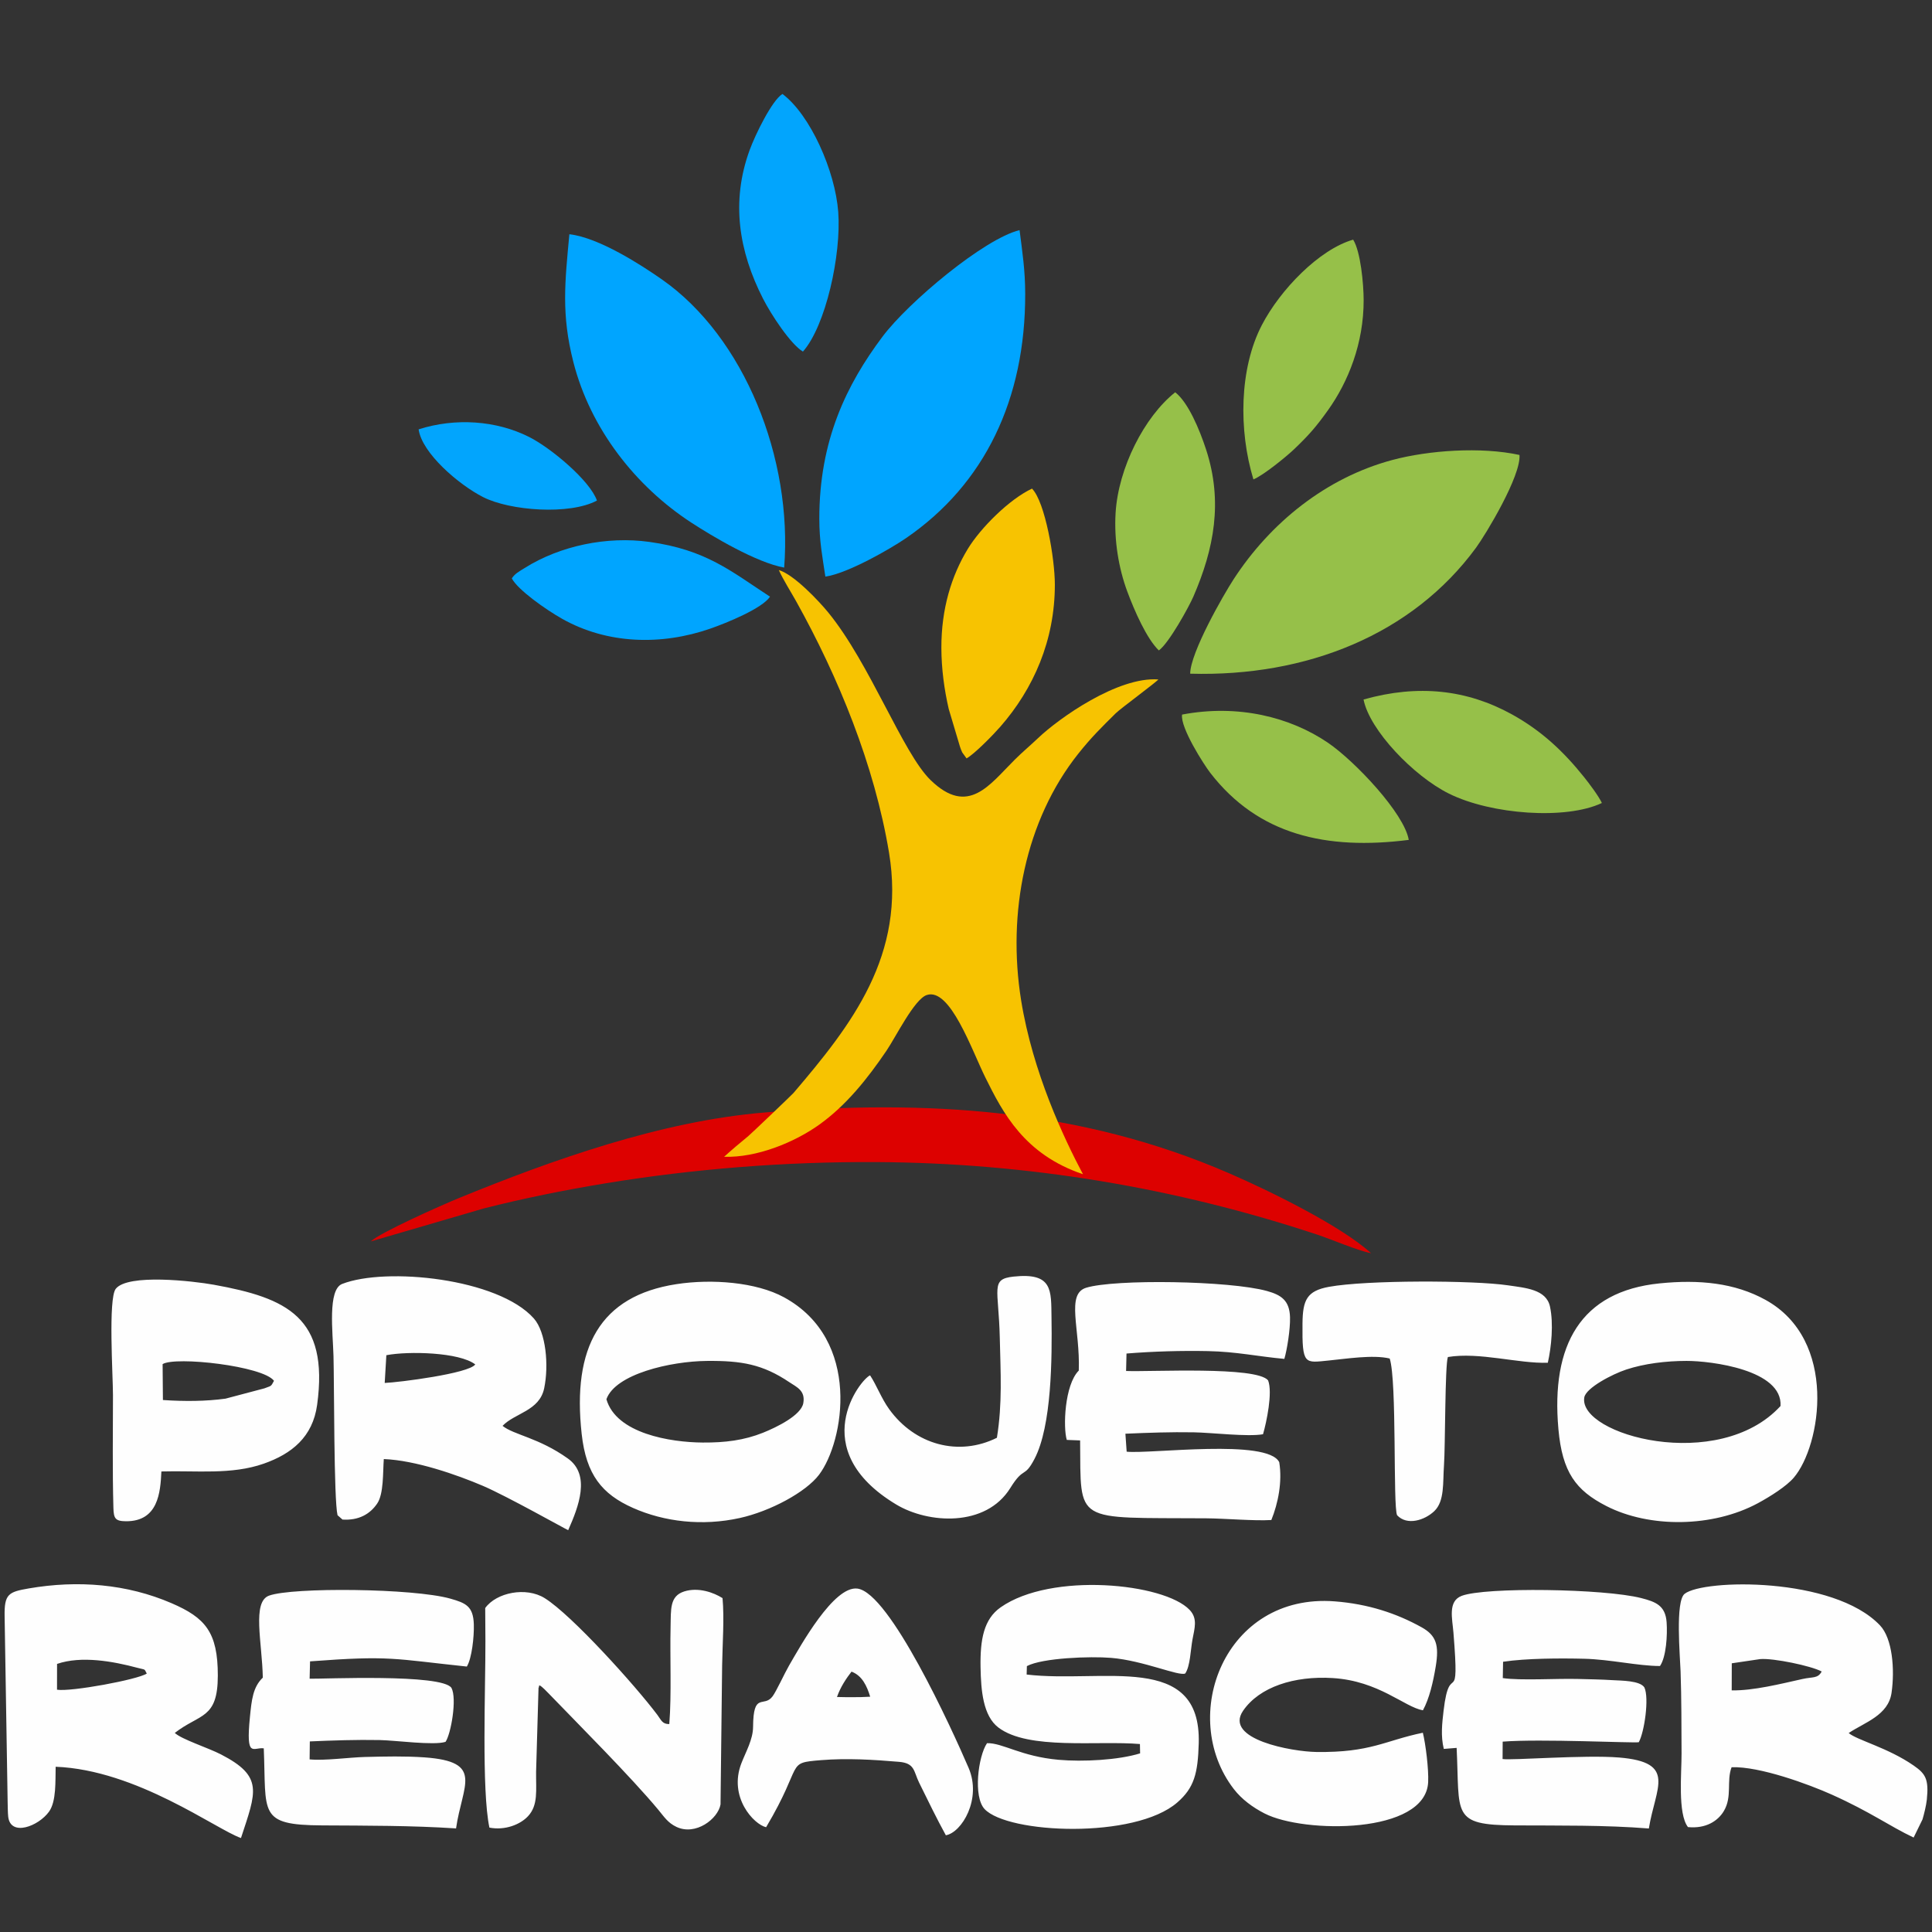 <?xml version="1.0" encoding="UTF-8"?>
<!DOCTYPE svg PUBLIC "-//W3C//DTD SVG 1.1//EN" "http://www.w3.org/Graphics/SVG/1.1/DTD/svg11.dtd">
<!-- Creator: CorelDRAW 2018 (64 Bit Versão de avaliação) -->
<svg xmlns="http://www.w3.org/2000/svg" xml:space="preserve" width="30mm" height="30mm" version="1.1" style="shape-rendering:geometricPrecision; text-rendering:geometricPrecision; image-rendering:optimizeQuality; fill-rule:evenodd; clip-rule:evenodd"
viewBox="0 0 3000 3000"
 xmlns:xlink="http://www.w3.org/1999/xlink">
 <rect x="0" y="0" width="3000" height="3000" fill="#333333" stroke="none"/>
 <defs>
  <style type="text/css">
   <![CDATA[
    .fil0 {fill:none}
    .fil3 {fill:#FEFEFE}
    .fil5 {fill:#96C049}
    .fil4 {fill:#00A5FF}
    .fil6 {fill:#02A5FD}
    .fil1 {fill:#DD0100}
    .fil2 {fill:#F7C301}
   ]]>
  </style>
 </defs>
 <g id="Camada_x0020_1">
  <g id="_1804974834192">
   <rect class="fil0" x="-0" y="-0" width="3000" height="3000"/>
   <g>
    <path class="fil1" d="M1187.35 1727.47c-160.33,13.21 -330.13,73.68 -474.96,132.97 -26.74,10.95 -122.85,53.74 -136.53,67.2l175.22 -51.14c60.51,-15.41 125.1,-28.54 189.47,-39.1 136.25,-22.33 277.83,-33.72 420.57,-32.94 234.74,1.28 465.15,39.95 683.95,112.55 23.95,7.95 62.66,24.85 83.94,28.95 -46.81,-42.74 -158.61,-97.32 -220.29,-124.06 -233.2,-101.12 -470.68,-114.61 -721.37,-94.43z"/>
    <path class="fil2" d="M1162.23 1763.88c-12.75,10.45 -25.91,21.53 -37.82,32.34 50.47,1.72 109.14,-22.3 147.51,-49.71 42.44,-30.33 75.26,-71.8 104.45,-114.74 14.71,-21.66 43.35,-80.12 62.63,-86.67 36.2,-12.3 69.92,85.43 91.06,128.06 27.24,54.92 60.45,119.38 151.55,150.17 -29.31,-55.27 -77.98,-158.03 -96.02,-270.05 -21.82,-135.59 6.47,-279.55 88.86,-383.06 20.26,-25.45 36.43,-41.26 58.07,-62.66 7.51,-7.42 64.2,-49.15 66.1,-52.5 -62.77,-4.63 -154.04,60.02 -186.57,90.94 -12.9,12.26 -23.53,20.92 -36.32,33.61 -39.26,38.94 -72.12,88.47 -130.68,31.76 -43.19,-41.83 -93.95,-180.76 -158.98,-260.35 -14.26,-17.45 -53.25,-58.98 -76.71,-65.81 6.85,15.2 18.88,34.05 26.96,48.56 65.56,117.67 121.54,254.24 144.14,390.11 26.54,159.62 -58.16,267.61 -148.32,373.31 -2.47,2.89 -65.91,63.41 -69.91,66.69z"/>
    <path class="fil3" d="M1840.45 2598.57c7.8,-11.59 8.19,-36.19 11.21,-52.68 3.21,-17.5 8.44,-32.47 -4.36,-46 -39.44,-41.71 -214.97,-59.2 -293.54,-4.03 -26.01,18.27 -31.95,49.58 -31.16,93.28 0.64,35.74 3.85,75.3 27.79,93.42 46.6,35.26 153.73,19.97 219.69,25.56l0.27 14.49c-33.79,10.44 -88.7,13.35 -126.57,9.98 -58.59,-5.21 -86.91,-26.49 -111.14,-25.79 -13.82,20.42 -21.68,83.12 -3.83,102.24 35.93,38.49 233.33,47.08 299.23,-10.14 26.23,-22.78 32.08,-45.03 33.36,-92.15 3.88,-142.59 -149.51,-92.62 -267.23,-106.54l0.36 -13.08c24.06,-12.82 98.66,-15.49 130.88,-12.8 50.27,4.2 105.19,28.95 115.04,24.24zm-292.46 -366.01c-59.14,29.45 -127.23,11.21 -167.32,-44.45 -12.21,-16.95 -19.35,-36.89 -29.59,-52.47 -14.69,5.71 -101.66,114.95 40.5,200.5 49.78,29.96 139.23,35.67 177.21,-25.55 21.48,-34.63 21.34,-14.25 37.5,-45.05 26.99,-51.4 27.42,-157.16 26.48,-219.96 -0.63,-42.04 2.13,-69.84 -58.9,-63.28 -36.5,3.92 -23.12,18.22 -21.4,95.07 1.22,54.26 4.16,101.79 -4.48,155.19zm609.94 -123.07c11.46,35.33 4.84,230.11 11.48,243.35 15.38,16.55 42.75,7.88 57.73,-6.35 16.26,-15.45 13.12,-44.28 15.08,-71.36 2.06,-28.3 1.42,-156.01 6.05,-167.97 49.07,-8.07 109.54,10.49 155.17,8.9 5.52,-24.3 9.14,-60.7 3.33,-87.35 -5.83,-26.72 -38.22,-28.87 -65.18,-32.87 -53.12,-7.88 -219.69,-8.41 -278.21,2.37 -34.22,6.3 -40.5,20.56 -40.88,56.83 -0.7,65.44 3.4,61.14 40.73,57.55 26.2,-2.51 68.63,-9.41 94.7,-3.1zm-858.27 525.58c5.57,-15.97 14.76,-29.25 22.58,-39.39 16.57,6.28 23.88,22.26 28.98,38.97l-15.51 0.65 -22.24 0.04 -13.81 -0.27zm-110.06 202.23c59.66,-100.27 29.12,-99.61 85.65,-104.17 40.15,-3.23 80.92,-0.75 120.82,2.64 24.79,2.1 22.55,14.83 31.02,32.09 13.2,26.93 28.45,58.1 41.62,81.94 24.68,-4.26 56.13,-56.27 35.28,-104.77 -26.62,-61.89 -122.51,-271.65 -172.5,-278.28 -36.73,-4.87 -88.52,88.95 -106.38,119.72 -6.86,11.83 -19.6,39.75 -25.49,47.63 -13.72,18.34 -29.88,-8.14 -30.26,47.38 -0.14,19.77 -11.26,38.65 -18.18,56.6 -20.31,52.67 19.45,94.92 38.42,99.22zm1019.89 -181.53c9.93,-18.08 15.92,-43.9 19.94,-68.34 5.34,-32.46 0.94,-47.81 -21.67,-60.43 -39.16,-21.86 -83.43,-36.42 -135.16,-40.41 -170.87,-13.19 -243.64,178.36 -156.86,291.3 12.41,16.15 29.61,28.68 47.93,38.07 61.14,31.32 250.15,32.36 253.96,-48.7 0.96,-20.3 -3.9,-59.11 -8.25,-76.68 -58.88,12.11 -80.56,31.01 -165.37,29.88 -37.49,-0.5 -144.18,-19.54 -113.77,-63.99 25.34,-37.03 79.54,-54.49 139.24,-50.79 71.75,4.45 111.35,45.05 140.01,50.09zm-1956.99 -537.58c19.8,-12.39 155.99,2.85 172.95,25.93 -5.11,9.86 -4.47,7.44 -14.89,11.7l-60.46 16c-30.73,4.18 -63.65,4.38 -97.13,2.12l-0.47 -55.75zm-1.9 166.68c54.68,-1.58 108.9,5.44 158.87,-12.08 43.46,-15.24 76.14,-41.35 82.98,-91.44 18.56,-135.91 -46.76,-165.85 -160.36,-186.41 -31.93,-5.77 -133.68,-17.47 -152.36,6.32 -11.93,15.2 -4.29,135.61 -4.32,165.11 -0.05,57.8 -0.92,117.38 0.68,175 0.45,16.34 2.83,20.68 19.31,20.82 50.26,0.4 53.69,-44.65 55.2,-77.32zm585.63 335.77c2.23,-0.77 -3.66,-11.13 15.03,8.25 45.88,47.59 128.7,130.43 171.16,181.57 8.91,10.73 14.48,19.91 27.9,26.3 29.87,14.21 64.67,-12.43 68.51,-34.91l2.49 -215.9c0.49,-31.84 3.54,-73.4 0.63,-104.38 -13.77,-8.79 -37.65,-17.32 -59.51,-10.39 -22.71,7.22 -20.53,27.79 -21.16,54.37 -1.15,48.21 1.69,104.87 -2,151.59 -11.07,0.13 -12.5,-6.27 -18.57,-14.35 -34.03,-45.29 -132.48,-154.64 -174.78,-181.13 -29.08,-18.2 -75.27,-8.77 -92.5,15.3l0.32 50.86c0.24,72.5 -6.14,232.14 6.21,290.09 24.2,4.68 47.95,-4.73 60.07,-17.85 15.89,-17.19 12.12,-40.07 12.41,-68.81l3.79 -130.61zm1928.56 -437.39c-96.32,104.9 -314.31,44.88 -304.73,-13.27 2.45,-14.88 43.8,-36.35 65.22,-43.37 28.22,-9.27 61.5,-13.36 93.62,-13.39 38.13,-0.03 149.34,13.84 145.89,70.03zm-187.96 -190.41c-122.42,12.42 -168.65,95.7 -156.95,226.18 6.01,67.04 26.93,95.21 74.51,119.57 67.21,34.41 165.21,33.3 235.07,-4.32 19.31,-10.4 44.37,-26.29 55.77,-39.58 42.68,-49.75 69.33,-213.91 -43.89,-276.33 -47.7,-26.29 -102.65,-31.79 -164.51,-25.52zm-1635.2 179.89c13.88,-39.18 99.4,-58.92 155.86,-59.49 53.82,-0.53 86.79,5.19 128.1,32.96 11.45,7.7 25.28,13.01 21.76,32.66 -3.37,18.79 -41.22,37.36 -62.81,45.98 -29.15,11.64 -58.57,15.38 -93.4,15.14 -50.16,-0.35 -134.27,-13.95 -149.51,-67.25zm108.95 -178.75c-119.33,18.27 -162.18,98.57 -147.35,232.75 6.98,63.12 31.46,93.35 79.61,114.75 48.83,21.69 107.75,28.48 165.69,15.72 47.62,-10.49 102.73,-40.13 123.25,-67.18 38.95,-51.36 66.58,-209.55 -54.3,-275.55 -43.48,-23.73 -112.31,-28.85 -166.9,-20.49zm1537.33 525.08c-1.87,-26.16 -17.18,-31.86 -39.41,-37.56 -57.47,-14.76 -242.62,-17.36 -278.87,-3.45 -21.73,8.34 -14.5,35.34 -12.75,56.97 10.04,124.46 -5.69,39.4 -15.26,120.99 -2.38,20.31 -4.65,39.5 0.29,59.69l19.93 -1.59c5.12,103.6 -9.22,119.81 90.26,120.36 68.4,0.38 139.95,-0.65 208.21,4.8 10.31,-64.04 44.18,-102.72 -46.09,-110.21 -53.38,-4.43 -167.27,4.7 -181.04,2.33l0.17 -26.99c58.81,-4.62 202.81,2.43 211.34,0.91 8.67,-15.63 16.37,-68.57 8.73,-85 -6.83,-10.93 -36.53,-10.55 -49.12,-11.37 -17.82,-1.15 -36.6,-1.37 -54.2,-1.87 -31.73,-0.91 -88.99,2.77 -116.58,-1.35l0.44 -25.36c35.94,-5.41 89.01,-5.58 126.14,-4.66 40.17,1 83.94,11.29 117.52,11.27 9.74,-14.14 11.68,-48.46 10.29,-67.91zm-912.8 -390.83c-22.19,22.3 -24.5,88.63 -18.6,107.65l20.68 0.81c1.33,130.86 -11.1,119.51 195.3,120.93 29.94,0.21 74.78,4.29 101.64,2.65 10.47,-25.88 17.22,-59.28 12.27,-89.76 -18.15,-36.9 -199.53,-12.55 -236.93,-16.33l-1.95 -27.91c36.02,-1.55 70.14,-2.79 105.91,-2.18 28.18,0.48 84.15,7.25 107.77,3 5.37,-18.38 15.24,-64.78 7.89,-83.66 -18.22,-22.27 -182.17,-13 -220.51,-14.58l0.64 -27.09c42.05,-3.4 85.61,-4.6 126.45,-3.78 44.59,0.9 77.01,8.31 118.64,12.09 4.14,-13.84 9.34,-46.05 8.82,-64.61 -0.72,-26.01 -13.54,-34.62 -35.72,-40.79 -57.89,-16.11 -236.53,-18.76 -280.86,-5.06 -31.78,9.82 -9.08,64.03 -11.44,128.62zm-939.37 393.97c-0.89,-27.95 -12.31,-33.04 -36.57,-39.88 -57.29,-16.13 -244.97,-17.93 -281.45,-4.61 -26.63,9.73 -10.66,72.71 -9.63,127.32 -15.34,14.64 -17.38,34.51 -20.04,61.46 -6.46,65.4 5.29,46.1 21.53,48.33 4.2,101.42 -9.59,119.08 90.78,119.65 69.1,0.4 138.56,0.15 207.79,4.68 9.77,-68.04 44.29,-103.63 -48.96,-110.3 -29.86,-2.13 -62.15,-1.39 -92.13,-0.64 -25.36,0.64 -62.46,6.06 -86.29,3.75l0.32 -27.89c36.5,-1.58 71.6,-2.79 108.2,-2.13 24.83,0.45 84.42,8.68 102.54,2.8 8.52,-12.43 18.01,-67.31 9.2,-83.74 -14.61,-22.36 -200.9,-13.76 -220.25,-14.31l0.67 -26.92c125.01,-9.47 129.29,-3.94 243.44,8.06 7.76,-12.44 11.46,-46.47 10.85,-65.63zm-647.21 101.56l0.06 -40.05c37.75,-12.96 86.89,-4.08 124.82,6.07 13.77,3.68 9.95,0.85 14.5,8.9 -14.07,9.45 -117.96,28.6 -139.38,25.08zm-76.66 175.18c0.24,6.67 0.14,15.53 0.86,21.93 3.54,31.6 47.19,14.93 63.45,-7.82 11.5,-16.09 9.64,-47.89 10.24,-69.65 125.96,4.92 248.84,97.1 287.76,110.7 23.58,-71.97 35.51,-95.53 -31.1,-129.87 -20.02,-10.32 -61.34,-23.47 -71.68,-33.37 39.17,-30.37 66.78,-21.07 66.83,-89.01 0.04,-67.58 -19.59,-89.86 -71.79,-112.39 -69.47,-29.98 -145.7,-36.09 -221.92,-22.93 -31.3,5.42 -37.97,8.62 -37.36,43.15l4.71 289.26zm2677.1 -174.14l0.12 -42.04 44.05 -6.52c20.41,-1.8 79.44,10.52 95.55,19.26 -5.97,11.16 -13.45,8 -29.93,11.67 -33.36,7.42 -76.14,18.25 -109.79,17.63zm181.65 66.24c25.18,-16.76 61.53,-27.47 66.56,-62.48 5.16,-35.95 1.57,-84.19 -17.98,-104.74 -72.17,-75.87 -273.91,-71.93 -303.28,-48.98 -14.8,11.56 -7.14,96.55 -6.32,120.66 1.45,42.52 1.28,84.62 1.51,127.15 0.16,29.81 -6.25,93.53 9.94,114.44 27.66,2.75 46.35,-9.32 55.65,-24.79 13.44,-22.36 3.91,-46.62 12.08,-68.15 43.7,-1.63 120.54,26.79 155.33,42.39 60.87,27.31 89.64,48.99 127.36,66.78l13.77 -28.12c2.33,-7.85 5.74,-21.37 6.73,-30.83 3.34,-32.1 -2.35,-40.25 -20.38,-52.79 -40.11,-27.87 -88.12,-39.48 -100.97,-50.54zm-2270.7 -586.69c34.53,-6.62 113.73,-4.62 138.05,14.34 -9.79,14.06 -118.16,27.85 -140.61,28.75l2.56 -43.09zm-75.81 248.46l7.72 6.75c24.87,1.63 42.67,-8.25 53.95,-25.01 10.14,-15.07 8.65,-47.81 10.17,-68.93 49.14,1.92 113.49,24.29 154.18,41.73 36.99,15.85 128.36,67.25 132.14,68.71 16.28,-36.58 35.22,-85.88 -0.59,-111.38 -45.44,-32.36 -83.98,-36.57 -101.32,-50.63 19.15,-20.01 57.23,-23.04 64.62,-58.28 7.49,-35.72 2.76,-87.3 -16.06,-108.52 -55.4,-62.42 -229.88,-80.04 -297.63,-53.56 -22.78,8.9 -14.49,75.15 -13.46,112.02 1.17,41.45 0.45,223.3 6.28,247.1z"/>
    <path class="fil4" d="M1272.23 805.88c0.05,34.51 4.73,58.31 9.4,89.49 34.72,-4.95 101.29,-43.33 125.15,-59.69 122.53,-83.99 185.45,-216.07 185.15,-379.46 -0.07,-37.12 -4.39,-64.21 -8.74,-98.88 -54.92,13.31 -172.61,111.76 -212.82,165.37 -55.72,74.29 -98.32,161.11 -98.14,283.17z"/>
    <path class="fil4" d="M1217.66 881.34c13.33,-169.08 -61.57,-357.79 -189.91,-447.47 -31.68,-22.14 -97.66,-64.98 -143.63,-70.15 -6.95,74.78 -12.68,124.45 6.19,198.45 26.44,103.7 96.69,192.9 182.76,249.08 32.39,21.15 101.5,62.38 144.59,70.09z"/>
    <path class="fil5" d="M1848.09 1046.1c181.15,5.1 345.07,-60.91 443.85,-195.55 15.17,-20.69 70.14,-111.67 67.5,-144.11 -59.8,-12.98 -141.15,-7.26 -197.51,7.84 -103.1,27.62 -189.55,97.66 -246.53,185.42 -15.64,24.08 -66.98,113.4 -67.31,146.4z"/>
    <path class="fil2" d="M1461.77 1006.14c0.08,32.64 4.51,64.77 11.42,94.79l17.42 58.37c1.52,4.15 1.43,4.59 3.56,9.1l6.7 9.24c12.62,-7.04 41.64,-36.85 52.37,-49.13 51.79,-59.26 84.78,-134.3 84.74,-220.91 -0.01,-39.58 -14.88,-127.94 -35.47,-148.88 -35.08,16.36 -79.84,60.99 -99.66,93.55 -25.38,41.71 -41.24,92.96 -41.08,153.87z"/>
    <path class="fil5" d="M1946.3 744.4c15.46,-6.21 51.44,-35.66 62.88,-46.56 23.35,-22.27 34.7,-35.34 53.11,-61.17 31.04,-43.53 55.37,-103.35 55.18,-170.91 -0.07,-24.82 -4.66,-75.02 -16.29,-93.62 -52.73,15.13 -113.38,77.76 -141.94,132.92 -34.77,67.14 -36.18,162.87 -12.94,239.34z"/>
    <path class="fil5" d="M1799.44 1010c15.81,-11.39 46.92,-68.1 53.64,-83.64 32.09,-74.14 46.21,-147.43 19.63,-228.61 -10.03,-30.62 -27.55,-72.83 -47.86,-88.63 -48.07,38.14 -88.3,117.64 -92.55,187.19 -2.63,43.05 4.94,86.59 18.05,121.96 11.26,30.35 30.16,73.4 49.09,91.73z"/>
    <path class="fil4" d="M794.72 898.07c9.15,17.81 53.13,48.69 78.1,62.76 70.18,39.56 154.08,41.7 230.01,15.34 25.55,-8.87 80.88,-31.43 92.83,-49.64 -60.75,-39.69 -99.21,-72.82 -187.41,-85.08 -65.44,-9.09 -138.21,5.76 -193.57,40.55 -9.19,5.77 -14.67,8.4 -19.96,16.07z"/>
    <path class="fil6" d="M1246.78 545.95c35.4,-39.86 59.82,-150.52 54.82,-216.93 -4.78,-63.5 -43.16,-150.45 -86.59,-183.12 -16.01,9.63 -42.01,62.49 -51.11,87.5 -29.01,79.75 -16.78,156.62 21.04,230.63 12.32,24.11 42.44,70.29 61.84,81.92z"/>
    <path class="fil5" d="M2117.3 1086.18c9.27,47.6 77.88,119.01 132.59,146.15 65.86,32.69 182,40.95 237.51,14.54 -5.18,-11 -19.7,-30.24 -27.64,-40.16 -31.56,-39.41 -65.73,-71.88 -112.13,-97.47 -69.45,-38.29 -145.24,-47.06 -230.33,-23.06z"/>
    <path class="fil5" d="M1835.53 1109.59c-3.1,20.1 33.88,77.66 43.57,90.23 74.64,96.87 180.63,120.56 308.4,104.37 -6.8,-41 -83.57,-122.29 -125.42,-150.82 -58.58,-39.91 -139.59,-60.31 -226.55,-43.78z"/>
    <path class="fil6" d="M650.03 666.69c5.25,37.1 62.22,85.86 100.08,105.17 41.79,21.31 134.3,28.19 176.81,5.42 -10.68,-30.84 -71.26,-81.65 -105.42,-98.82 -51.03,-25.64 -114.47,-29.97 -171.47,-11.77z"/>
   </g>
  </g>
 </g>
</svg>
